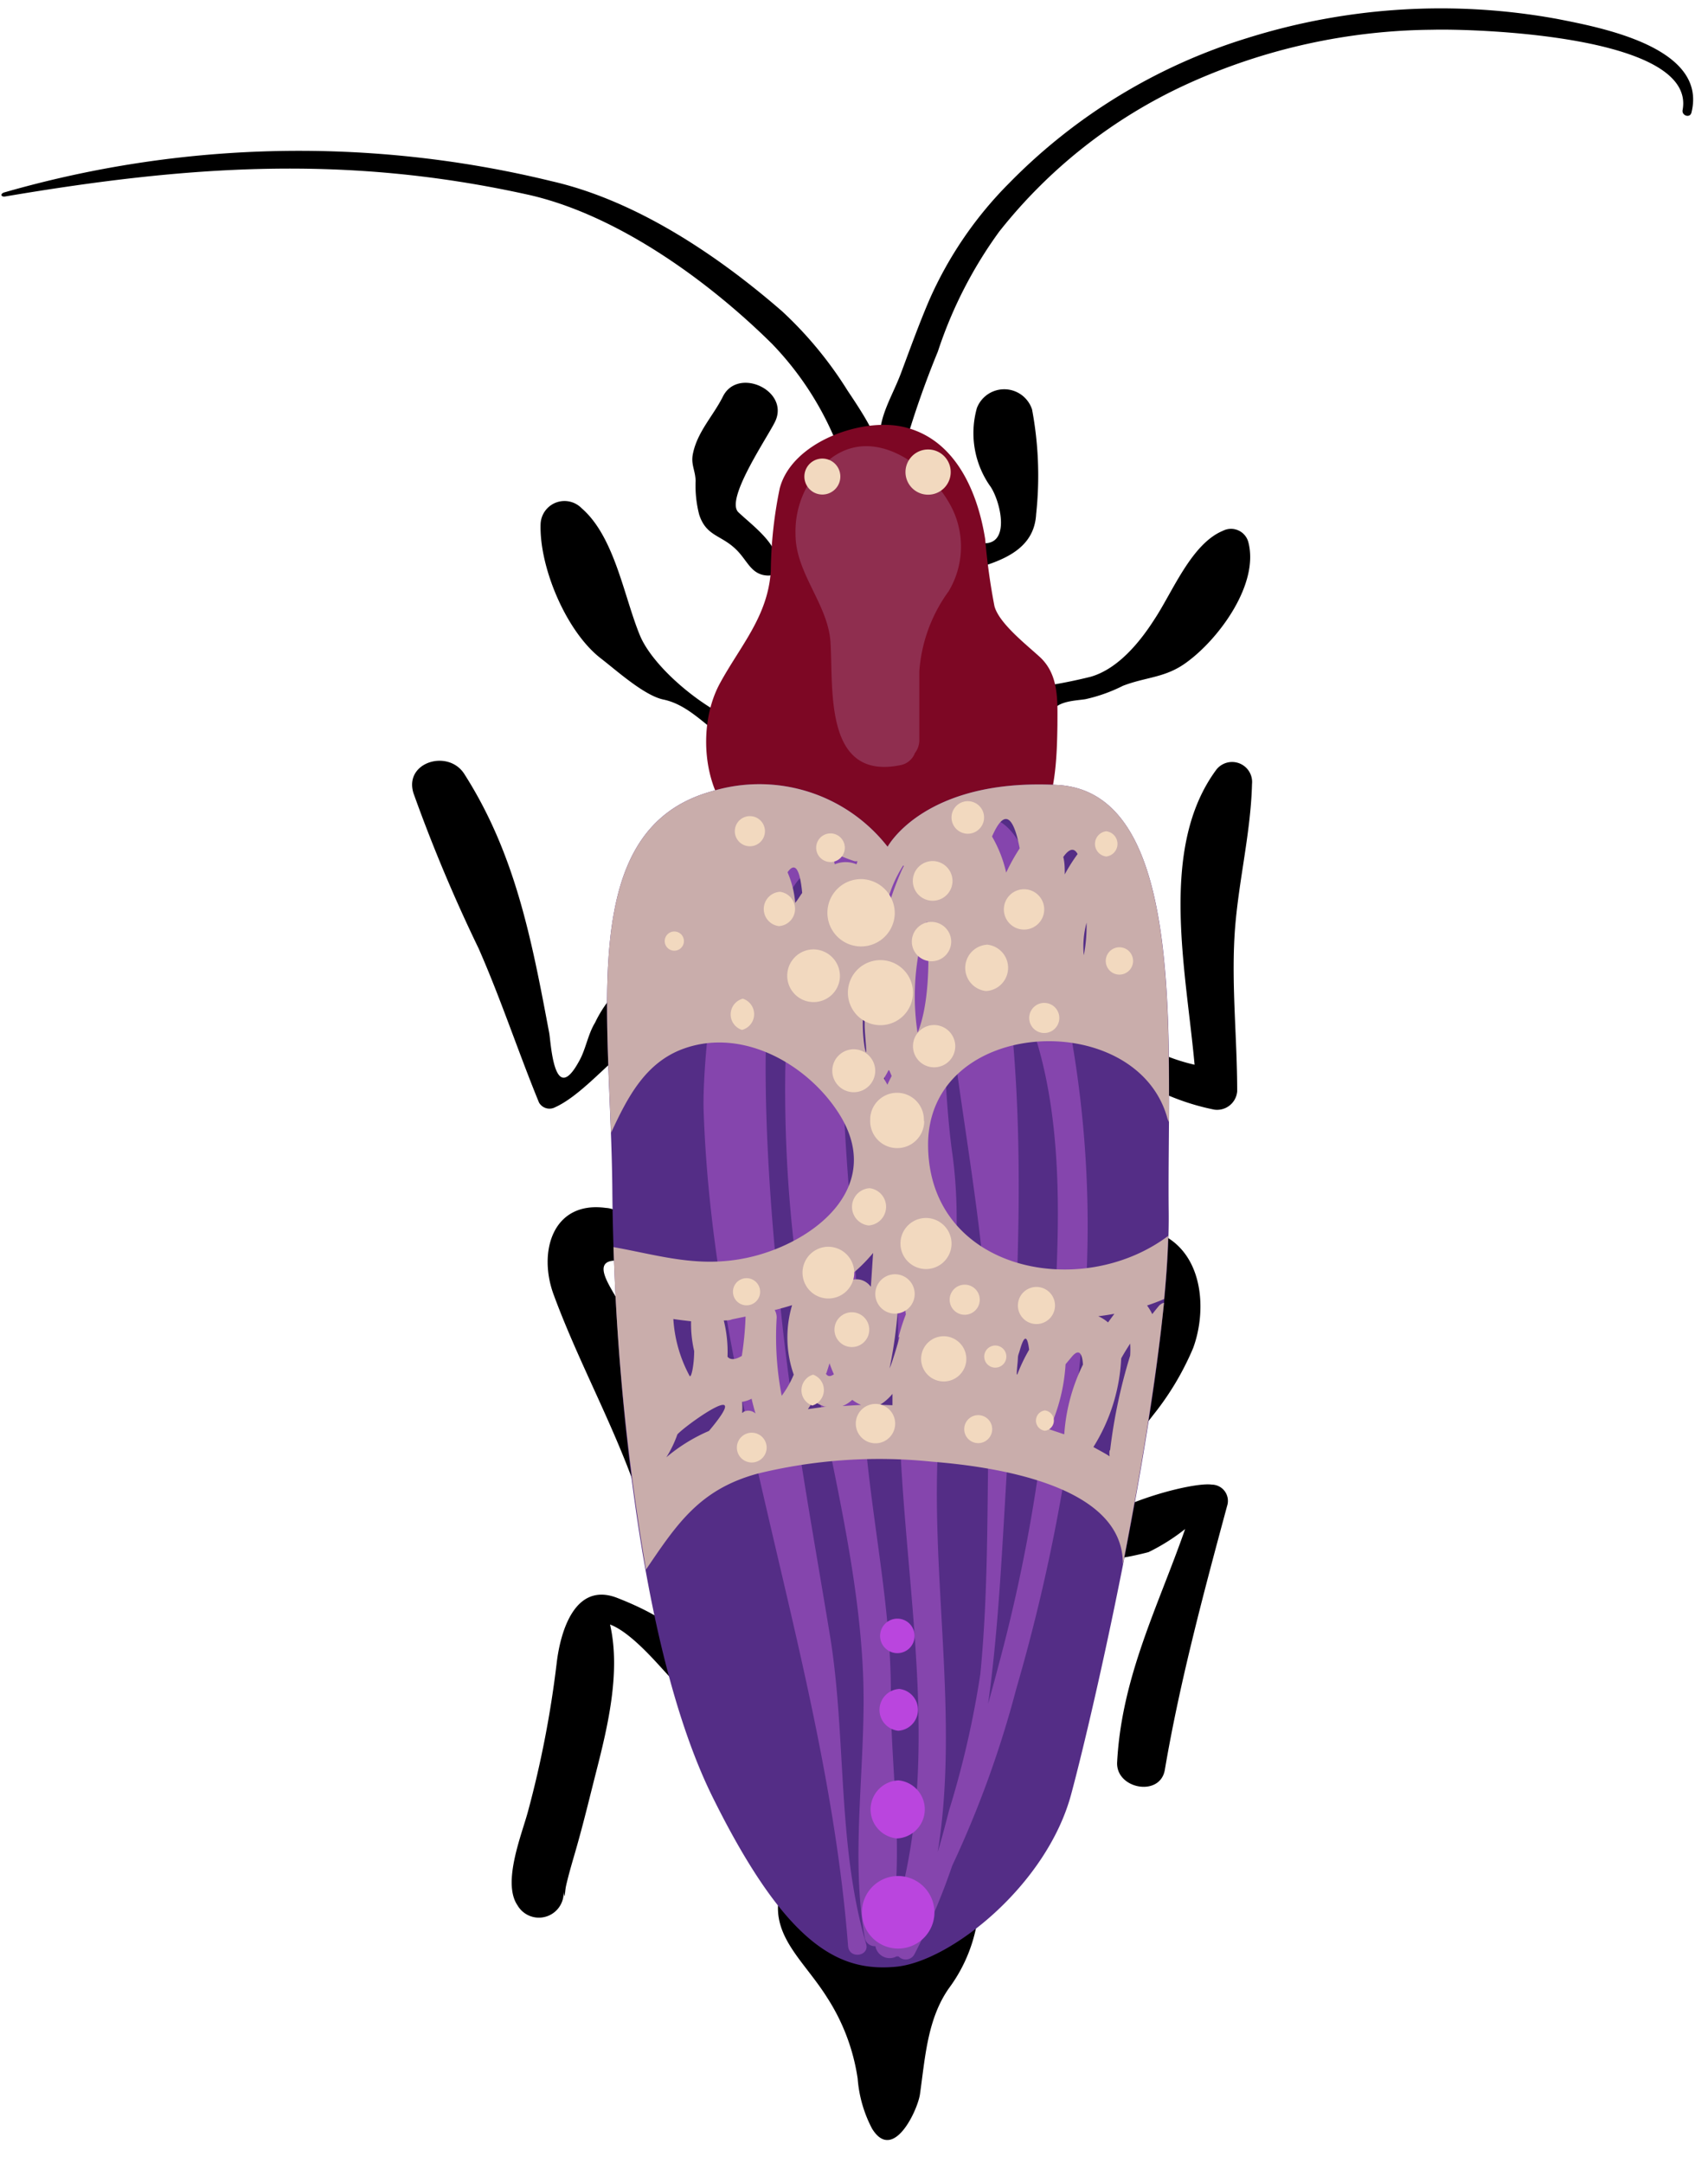 <svg xmlns="http://www.w3.org/2000/svg" viewBox="-0.05 -0.499 104.99 132.969"><title>Depositphotos_73586195_16</title><g data-name="Layer 2"><g data-name="Layer 4"><path d="M53.3 26.76c1.45.66-.9-2.71-1.27-3.28a23.76 23.76 0 0 0-4-4.84c-4-3.48-9-6.82-14.17-8a65.48 65.48 0 0 0-33.65.69c-.26.08-.21.29.05.25C11.54 9.67 21.15 9 32.28 11.44c5.48 1.18 11.15 5.26 15.13 9.2a19.12 19.12 0 0 1 3.8 5.71 7.29 7.29 0 0 0 .91 1.65c.42.56.34.38.21.14a.83.83 0 0 0 1.47-.37v-.16a.85.85 0 0 0-.5-.85z"/><path d="M95.7.67a39.73 39.73 0 0 0-19.08 1.17A34.82 34.82 0 0 0 62 10.74a23.71 23.71 0 0 0-4.93 7.21c-.63 1.47-1.18 3-1.73 4.47s-1.38 2.67-1.3 4.14c0 .84 1.34 1.18 1.56.25a57 57 0 0 1 2-5.7 26.62 26.62 0 0 1 3.77-7.37 31.3 31.3 0 0 1 11.57-9.08A37 37 0 0 1 88 1.33c2.39-.07 16.23.3 15.38 4.93-.07.35.45.52.54.17 1.02-4.02-5.59-5.24-8.22-5.76z"/><path d="M63.39 24.67a1.8 1.8 0 0 0-3.39-.09 5.68 5.68 0 0 0 .77 4.74c.67.87 1.43 3.93-.63 3.54-1.39-.27-1.18 1.87 0 1.52 1.62-.5 3.39-1.22 3.5-3.27a22 22 0 0 0-.25-6.44z"/><path d="M45.35 31c-.89-.79 1.93-4.83 2.28-5.66.79-1.87-2.33-3.28-3.24-1.47-.6 1.2-1.55 2.14-1.84 3.49-.15.68.13 1 .16 1.69a7.09 7.09 0 0 0 .22 2.09c.45 1.37 1.38 1.22 2.34 2.21.66.68.89 1.52 1.92 1.53a.51.51 0 0 0 .49-.35c.41-1.38-1.4-2.65-2.33-3.53z"/><path d="M45.76 44c-2.17-.58-5.59-3.33-6.47-5.43-1-2.42-1.55-6.07-3.6-7.84a1.47 1.47 0 0 0-2.51 1c-.08 2.65 1.58 6.6 3.7 8.24.95.73 2.66 2.28 3.84 2.53 1.75.36 2.89 2 4.46 2.81.96.43 1.53-1.04.58-1.31z"/><path d="M76.68 32.81a1.1 1.1 0 0 0-1.56-.68c-1.94.8-3.1 3.78-4.22 5.46C70 39 68.66 40.62 67 41.1a30.87 30.87 0 0 1-3.33.64c-1.74.29.08 3.06 1 1.44.35-.6 1.45-.61 2-.7a9.75 9.75 0 0 0 2.3-.82c1.44-.56 2.63-.48 3.94-1.46 2.01-1.47 4.46-4.84 3.77-7.39z"/><path d="M38.53 59.82a7.27 7.27 0 0 0-2 2.54c-.45.73-.57 1.66-1 2.4C34 67.55 33.82 63.6 33.71 63c-1.07-5.69-2.07-11-5.23-15.94-1-1.53-3.72-.7-3.11 1.21a96.6 96.6 0 0 0 4 9.53c1.38 3.14 2.42 6.32 3.71 9.47a.74.74 0 0 0 1 .29c1.31-.59 2.76-2.17 3.82-3.08a6.19 6.19 0 0 0 2.41-3.6 1.17 1.17 0 0 0-1.78-1.06z"/><path d="M75.83 57.14c.17-3.16 1-6.29 1.08-9.44a1.23 1.23 0 0 0-2.19-.89c-3.55 4.79-1.87 12.28-1.34 18.14a11.58 11.58 0 0 1-1.63-.5 1.07 1.07 0 0 0-.82 2 14.62 14.62 0 0 0 3.66 1.26A1.24 1.24 0 0 0 76 66.58c0-3.15-.34-6.3-.17-9.44z"/><path d="M41.61 93.34c-.75-3.46-2.1-6.71-2.76-10.17A15.67 15.67 0 0 0 38 79.6c-.36-.8-1.76-2.53-.29-2.61a1.22 1.22 0 0 0 1.21-1.5l-.19-.49a1.71 1.71 0 0 0-1.55-1.25C33.9 73.31 33 76.49 34 79.13c1.82 4.93 4.56 9.5 5.87 14.65a.91.91 0 0 0 1.74-.44z"/><path d="M71.53 75.47a1.31 1.31 0 0 0-2 1.06 7.05 7.05 0 0 0 .64 2.73c.37 1.07-.38 2.2-.54 3.24-.23 1.48-.11 2.7-.89 4.09a1.66 1.66 0 0 0-.17 1.59.28.28 0 0 0 .4.18 9.39 9.39 0 0 0 1.86-1.87 17.35 17.35 0 0 0 2.46-4.12c.84-2.27.64-5.6-1.76-6.9z"/><path d="M74.44 90.76c-1.58-.23-10 2.22-7.84 4.58a1.13 1.13 0 0 0 1.76-.18c-.29.39 2.09-.22 2.19-.25a12.16 12.16 0 0 0 2.25-1.42c-1.66 4.76-3.9 9.07-4.18 14.33-.09 1.65 2.64 2.16 2.93.48.92-5.42 2.4-10.93 3.83-16.23a1 1 0 0 0-.94-1.31z"/><path d="M43 101.43c-.93-1.83-3.3-3-5.12-3.71-2.59-1-3.48 2.06-3.71 4a63.91 63.91 0 0 1-1.76 9.11c-.37 1.4-1.61 4.39-.65 5.79a1.52 1.52 0 0 0 2.8-1.09c.13 1 .09.3.19-.13.17-.74.39-1.47.6-2.2.46-1.6.85-3.23 1.26-4.84.71-2.78 1.5-6.12.84-9 1.38.52 3.08 2.62 3.77 3.33a1.11 1.11 0 0 0 1.78-1.26z"/><path d="M58.8 115.32c-1.38 0-2.74.22-4.12.17s-2.84-.93-4.27-1.1h-.08a1.2 1.2 0 0 0-2 .26c-1.68 3.4.8 5 2.45 7.62a12.53 12.53 0 0 1 1.89 5 7.92 7.92 0 0 0 .88 3.07c1.3 2.13 2.81-1.13 2.95-2.11.32-2.24.45-4.64 1.8-6.54a9.45 9.45 0 0 0 1.8-4.69 1.5 1.5 0 0 0-1.3-1.68z"/><path d="M64.95 44.05c0-1.46.11-3.08-1.1-4.18-.88-.8-2.48-2.06-2.77-3.1a39.34 39.34 0 0 1-.57-4.12c-.46-2.91-1.83-6.16-5-6.9-2.6-.61-6.89.93-7.63 3.77a26.3 26.3 0 0 0-.55 5.09c-.18 2.79-1.89 4.61-3.14 6.92-1.33 2.47-1.08 6.32.84 8.34a1.24 1.24 0 0 0 .92.41c3.37 4.58 10.35 4.39 15.28 2.24 3.5-1.52 3.67-5.19 3.72-8.47z" fill="#7d0724"/><path d="M71.79 74c-.12-9.92 1.29-25.83-6.87-26.25s-10.41 3.8-10.41 3.8a10 10 0 0 0-10.8-3.41c-8.42 2.32-6.21 13.64-6.12 24.53s1.56 28 6.17 37.31S51.64 120.7 55 120.4s9.28-5 10.79-10.59 6.11-25.89 6-35.81z" fill="#542d86"/><path d="M64.56 57.6c-.55-2-1.47-8.91-4.84-7.71a1.18 1.18 0 0 0-.72.74.89.89 0 0 0-.86.73c-1 4.57 0 9.33.62 13.89.94 6.73 2.16 13.46 2 20.26-.16 5.63 0 11.29-.55 16.9a57.7 57.7 0 0 1-1.92 8.37c-.2.78-.43 1.67-.7 2.57 1.35-8.31-.51-17.26.06-25.58.39-5.75 1.65-11.56.84-17.35s-.21-12.7-2.57-18c-.42-.93-1.75-.46-1.82.44a86.81 86.81 0 0 0 .5 15.38c.71 6.45.45 13 .66 19.43.34 9.82 2.73 20.78-.55 30.3.84-4.48 0-9.63 0-14.14.06-6.21-1.56-12.33-1.73-18.55-.15-5.68-.84-11.31-1.13-17a79.56 79.56 0 0 1 .06-8.51c.14-2.38.7-4.75.69-7.12a1.41 1.41 0 0 0-.13-2.15c-7.84-5.62-9.38 13.59-9.27 17.21.57 17.54 7.53 34 8.88 51.4.06.85 1.34.64 1.11-.12-1.8-6.1-1.2-12.78-2.23-19-1.13-6.87-2.41-13.7-3.08-20.64-.15-1.53-2.87-24.88 2.17-26.48-1.73 3.69-1.72 8.69-1.83 12.49a84.64 84.64 0 0 0 1.59 17.47c1.17 6.44 2.91 13 3.19 19.53.23 5.31-.81 11 .1 16.22a.62.62 0 0 0 .66.55.89.89 0 0 0 1.3.63h.12a.61.61 0 0 0 1-.17 39.18 39.18 0 0 0 2.3-5.4 63.68 63.68 0 0 0 3.94-10.88A112.35 112.35 0 0 0 66.61 80a67.27 67.27 0 0 0-2.05-22.4zm0 25.21a101.24 101.24 0 0 1-3.19 18.91q-.33 1.26-.68 2.51c.64-4.63.85-9.35 1.14-14.13.65-10.85 1.43-21.94-.37-32.71.64 2 1.58 3.94 2.18 6 1.86 6.08 1.36 13.13.96 19.42z" fill="#8545ad"/><path d="M58.48 30.76c-1.27-2.55-4.8-5.23-7.56-3a5.73 5.73 0 0 0-2.07 4.59c0 2.39 2 4.29 2.15 6.63.18 2.91-.41 8.57 4.37 7.54a1.19 1.19 0 0 0 .82-.73 1.29 1.29 0 0 0 .27-.82v-4.2a9.5 9.5 0 0 1 1.8-4.92 5.34 5.34 0 0 0 .22-5.09z" fill="#8f2e4f"/><path d="M55.23 114.82a2.23 2.23 0 1 0 2.16 2.29 2.25 2.25 0 0 0-2.16-2.29z" fill="#ba45de"/><path d="M55.18 108.94a1.79 1.79 0 0 0-.1 3.57 1.79 1.79 0 0 0 .1-3.57z" fill="#ba45de"/><path d="M55.23 103.32a1.29 1.29 0 0 0-.07 2.57 1.29 1.29 0 0 0 .07-2.57z" fill="#ba45de"/><path d="M55.14 99a1.06 1.06 0 0 0-.06 2.12 1.06 1.06 0 0 0 .06-2.12z" fill="#ba45de"/><path d="M71.19 79.77c-.14.17-.28.34-.41.51a3.49 3.49 0 0 0-.32-.53c.36-.12.71-.25 1.05-.4.13-1.38.22-2.69.25-3.88C66.39 79.5 57.12 77.62 57 70c-.14-8 12.78-8.63 14.7-1.79a1.41 1.41 0 0 0 .1.26c.06-9.4-.12-20.38-6.88-20.72-8.16-.42-10.41 3.8-10.41 3.8a10 10 0 0 0-10.8-3.41c-7.52 2.08-6.56 11.32-6.2 21 1-2.16 2.1-4.33 4.47-5.18 3.62-1.3 7.57.95 9.5 3.93 2.81 4.33-1.08 7.67-4.93 8.76-3.32.93-5.87.05-8.89-.49a142.91 142.91 0 0 0 2 19.82c1.9-2.8 3.29-4.92 6.84-5.89a31.42 31.42 0 0 1 10.73-.74c3.66.29 11.82 1.38 11.74 6.33C70 90.37 71 84.5 71.5 79.58a.65.65 0 0 0-.31.19zm-4.45-23.55a9.23 9.23 0 0 1-.17 2 5.56 5.56 0 0 1 .17-2zM66.19 52a10.49 10.49 0 0 0-.79 1.25c0-.36 0-.72-.09-1.07.4-.57.69-.54.88-.18zm-3.73-1.1c.06.23.12.49.17.75a11.77 11.77 0 0 0-.83 1.49 7.94 7.94 0 0 0-.87-2.22c.52-1.19 1.07-1.65 1.53-.02zM48.83 55a5.87 5.87 0 0 0-.47-1.88c.39-.56.74-.42.9 1.27-.15.2-.26.41-.43.61zm3.77-2.37a1.73 1.73 0 0 0-1.34 0 6.89 6.89 0 0 0-.18-.78 8.39 8.39 0 0 0 1.41.59h.17zM42.43 80.72a7.45 7.45 0 0 0 .19 1.83c0 .85-.18 1.69-.28 1.53a8.46 8.46 0 0 1-1-3.5c.39.06.74.1 1.09.14zm1.1 6.74a10.46 10.46 0 0 0-2.62 1.62 6.89 6.89 0 0 0 .68-1.41l.08-.08c.81-.76 4.62-3.41 1.86-.13zm1.14-4.56a8 8 0 0 0-.23-2.23c.17 0 .34 0 .51-.07l.83-.17a19.94 19.94 0 0 1-.23 2.42c-.42.25-.71.25-.88.05zm1 3.4l-.1.05a5.24 5.24 0 0 0 0-.68 1.85 1.85 0 0 0 .58-.19c.07.3.15.61.24.91a.65.65 0 0 0-.76-.09zm7.43-25v-.28 1.5c0 .61.22 2.33 0 1.38a9.33 9.33 0 0 1-.04-2.65zm-5.1 24a19.13 19.13 0 0 1-.31-4.77.9.9 0 0 0-.12-.5c.36-.09.71-.19 1.07-.3a6.93 6.93 0 0 0 .1 4.27 6.05 6.05 0 0 1-.74 1.3zm1.61.82c.12-.17.23-.34.33-.52a2.47 2.47 0 0 0 .7.36h.12zm1.13-2.19c.07-.21.14-.42.2-.63.08.23.17.46.27.68-.21.14-.37.16-.5-.05zm1 2a2.08 2.08 0 0 0 .6-.38 2.27 2.27 0 0 0 .54.31zm.7-4.4a6.35 6.35 0 0 1-.23.67v-.08q-.51-1.95.2-.61zm1.07-2.89a1.37 1.37 0 0 0-.18-.21c-.72-.65-1.68-.1-2.23.56l-.1-.26a8.26 8.26 0 0 0 1.1-.73 10 10 0 0 0 1.52-1.48c-.05.71-.09 1.4-.14 2.1zm2-25.91l-.11.22a18 18 0 0 0-.82 2.2l-.09-.21a7.75 7.75 0 0 1 .98-2.24zm-.89 12.58l.14.33c-.09.18-.18.35-.26.54-.07-.13-.15-.26-.22-.39a4.75 4.75 0 0 0 .29-.51zm-.68 20.54h.11a3 3 0 0 0 .76-.67v.7zm1.3-4.14c-.12.42-.24.85-.38 1.27a6.5 6.5 0 0 1-.23.64 28.62 28.62 0 0 0 .51-3.62 6 6 0 0 1 .33-.7 8.51 8.51 0 0 1 .16 1 11.3 11.3 0 0 0-.44 1.38zm1.13-18.61a14.88 14.88 0 0 1 .21-5.78c0-.16.16-.61.35-1.18.18 2.3.14 5.19-.61 6.93zm12.08 17.16l-.39.53a2.3 2.3 0 0 0-.6-.38c.33-.04.66-.09.99-.15zm-6 3.71c0-.34.06-.68.07-1 0-.15.07-.3.11-.44.34-1.22.5-.71.58-.06a10 10 0 0 0-.73 1.53zm2.89 3.69l-.89-.3a11.22 11.22 0 0 0 1-4l.41-.49c.45-.51.62-.11.66.51a11.45 11.45 0 0 0-1.15 4.28zm2.82 1a1 1 0 0 0 0 .36c-.33-.21-.68-.39-1-.57A11.26 11.26 0 0 0 68.87 83c.17-.31.36-.61.55-.91a5.54 5.54 0 0 1 0 .74 32.83 32.83 0 0 0-1.23 5.8z" fill="#c9adab"/><path d="M52.95 53.54a2.07 2.07 0 1 0 2 2.13 2.1 2.1 0 0 0-2-2.13z" fill="#f2d9bf"/><path d="M57.31 52.43a1.22 1.22 0 1 0 1.19 1.26 1.23 1.23 0 0 0-1.19-1.26z" fill="#f2d9bf"/><path d="M51 50.73a.88.88 0 0 0 0 1.76.88.88 0 0 0 0-1.76z" fill="#f2d9bf"/><path d="M47.89 54.32a1.06 1.06 0 0 0-.06 2.11 1.06 1.06 0 0 0 .06-2.11z" fill="#f2d9bf"/><path d="M50 57.86a1.62 1.62 0 1 0 1.58 1.67A1.64 1.64 0 0 0 50 57.86z" fill="#f2d9bf"/><path d="M54.14 58.52a2 2 0 1 0 1.93 2 2 2 0 0 0-1.93-2z" fill="#f2d9bf"/><path d="M60.64 57.57a1.43 1.43 0 0 0-.08 2.85 1.43 1.43 0 0 0 .08-2.85z" fill="#f2d9bf"/><path d="M57.41 62.51a1.3 1.3 0 1 0 1.26 1.33 1.31 1.31 0 0 0-1.26-1.33z" fill="#f2d9bf"/><path d="M52.47 64a1.32 1.32 0 1 0 1.28 1.35A1.33 1.33 0 0 0 52.47 64z" fill="#f2d9bf"/><path d="M45.61 60.89a1 1 0 0 0-.05 1.92 1 1 0 0 0 .05-1.92z" fill="#f2d9bf"/><path d="M57.24 56.17a1.21 1.21 0 1 0 1.18 1.24 1.22 1.22 0 0 0-1.18-1.24z" fill="#f2d9bf"/><path d="M63.52 54.33a1.24 1.24 0 1 0 .2 2 1.24 1.24 0 0 0-.2-2z" fill="#f2d9bf"/><path d="M59.47 48.75a1 1 0 0 0-.06 2 1 1 0 0 0 .06-2z" fill="#f2d9bf"/><path d="M64.17 61.15a.91.91 0 0 0-.06 1.85.91.91 0 0 0 .06-1.85z" fill="#f2d9bf"/><path d="M56.74 68.37a1.65 1.65 0 1 0-3.3-.09.71.71 0 0 1 0 .09 1.66 1.66 0 0 0 3.32.09s-.01-.06-.02-.09z" fill="#f2d9bf"/><path d="M53.4 72.54a1.15 1.15 0 0 0-.06 2.29 1.15 1.15 0 0 0 .06-2.29z" fill="#f2d9bf"/><path d="M50.91 76.14a1.59 1.59 0 1 0 1.55 1.63 1.6 1.6 0 0 0-1.55-1.63z" fill="#f2d9bf"/><path d="M56.91 74.37A1.57 1.57 0 1 0 58.44 76a1.58 1.58 0 0 0-1.53-1.63z" fill="#f2d9bf"/><path d="M55 77.83a1.21 1.21 0 0 0-.07 2.42 1.21 1.21 0 0 0 .07-2.42z" fill="#f2d9bf"/><circle cx="52.32" cy="81.24" r="1.07" transform="rotate(-88.43 52.314 81.241)" fill="#f2d9bf"/><path d="M45.84 78.07a.83.83 0 0 0 0 1.67.83.83 0 0 0 0-1.67z" fill="#f2d9bf"/><path d="M49.93 84a1 1 0 0 0-.05 1.9 1 1 0 0 0 .05-1.9z" fill="#f2d9bf"/><path d="M58 81.64a1.39 1.39 0 1 0 1.35 1.43A1.4 1.4 0 0 0 58 81.64z" fill="#f2d9bf"/><path d="M59.25 78.47a.92.92 0 0 0 0 1.85.92.92 0 0 0 0-1.85z" fill="#f2d9bf"/><path d="M63.69 78.61a1.14 1.14 0 0 0-.06 2.28 1.14 1.14 0 0 0 .06-2.28z" fill="#f2d9bf"/><path d="M61.13 82.21a.68.68 0 0 0 0 1.36.68.68 0 0 0 0-1.36z" fill="#f2d9bf"/><path d="M64.18 86.2a.63.63 0 0 0 0 1.25.63.63 0 0 0 0-1.25z" fill="#f2d9bf"/><path d="M53.8 85.8a1.21 1.21 0 0 0-.07 2.42 1.21 1.21 0 0 0 .07-2.42z" fill="#f2d9bf"/><path d="M60.08 86.49a.86.86 0 0 0 0 1.72.86.86 0 0 0 0-1.72z" fill="#f2d9bf"/><path d="M46.16 87.57a.91.91 0 0 0 0 1.83.91.91 0 0 0 0-1.83z" fill="#f2d9bf"/><path d="M46.09 49.67a.92.92 0 0 0-.09 1.85.92.92 0 0 0 .09-1.85z" fill="#f2d9bf"/><path d="M41.4 56.76a.59.59 0 0 0 0 1.18.59.59 0 0 0 0-1.18z" fill="#f2d9bf"/><path d="M68.76 57.73a.84.84 0 0 0 0 1.68.84.84 0 0 0 0-1.68z" fill="#f2d9bf"/><path d="M67.95 50.6a.78.78 0 0 0 0 1.55.78.78 0 0 0 0-1.55z" fill="#f2d9bf"/><path d="M57 27.13a1.39 1.39 0 0 0 0 2.78 1.39 1.39 0 0 0 0-2.78z" fill="#f2d9bf"/><path d="M50.53 27.69a1.1 1.1 0 0 0-.06 2.21 1.1 1.1 0 0 0 .06-2.21z" fill="#f2d9bf"/></g></g></svg>